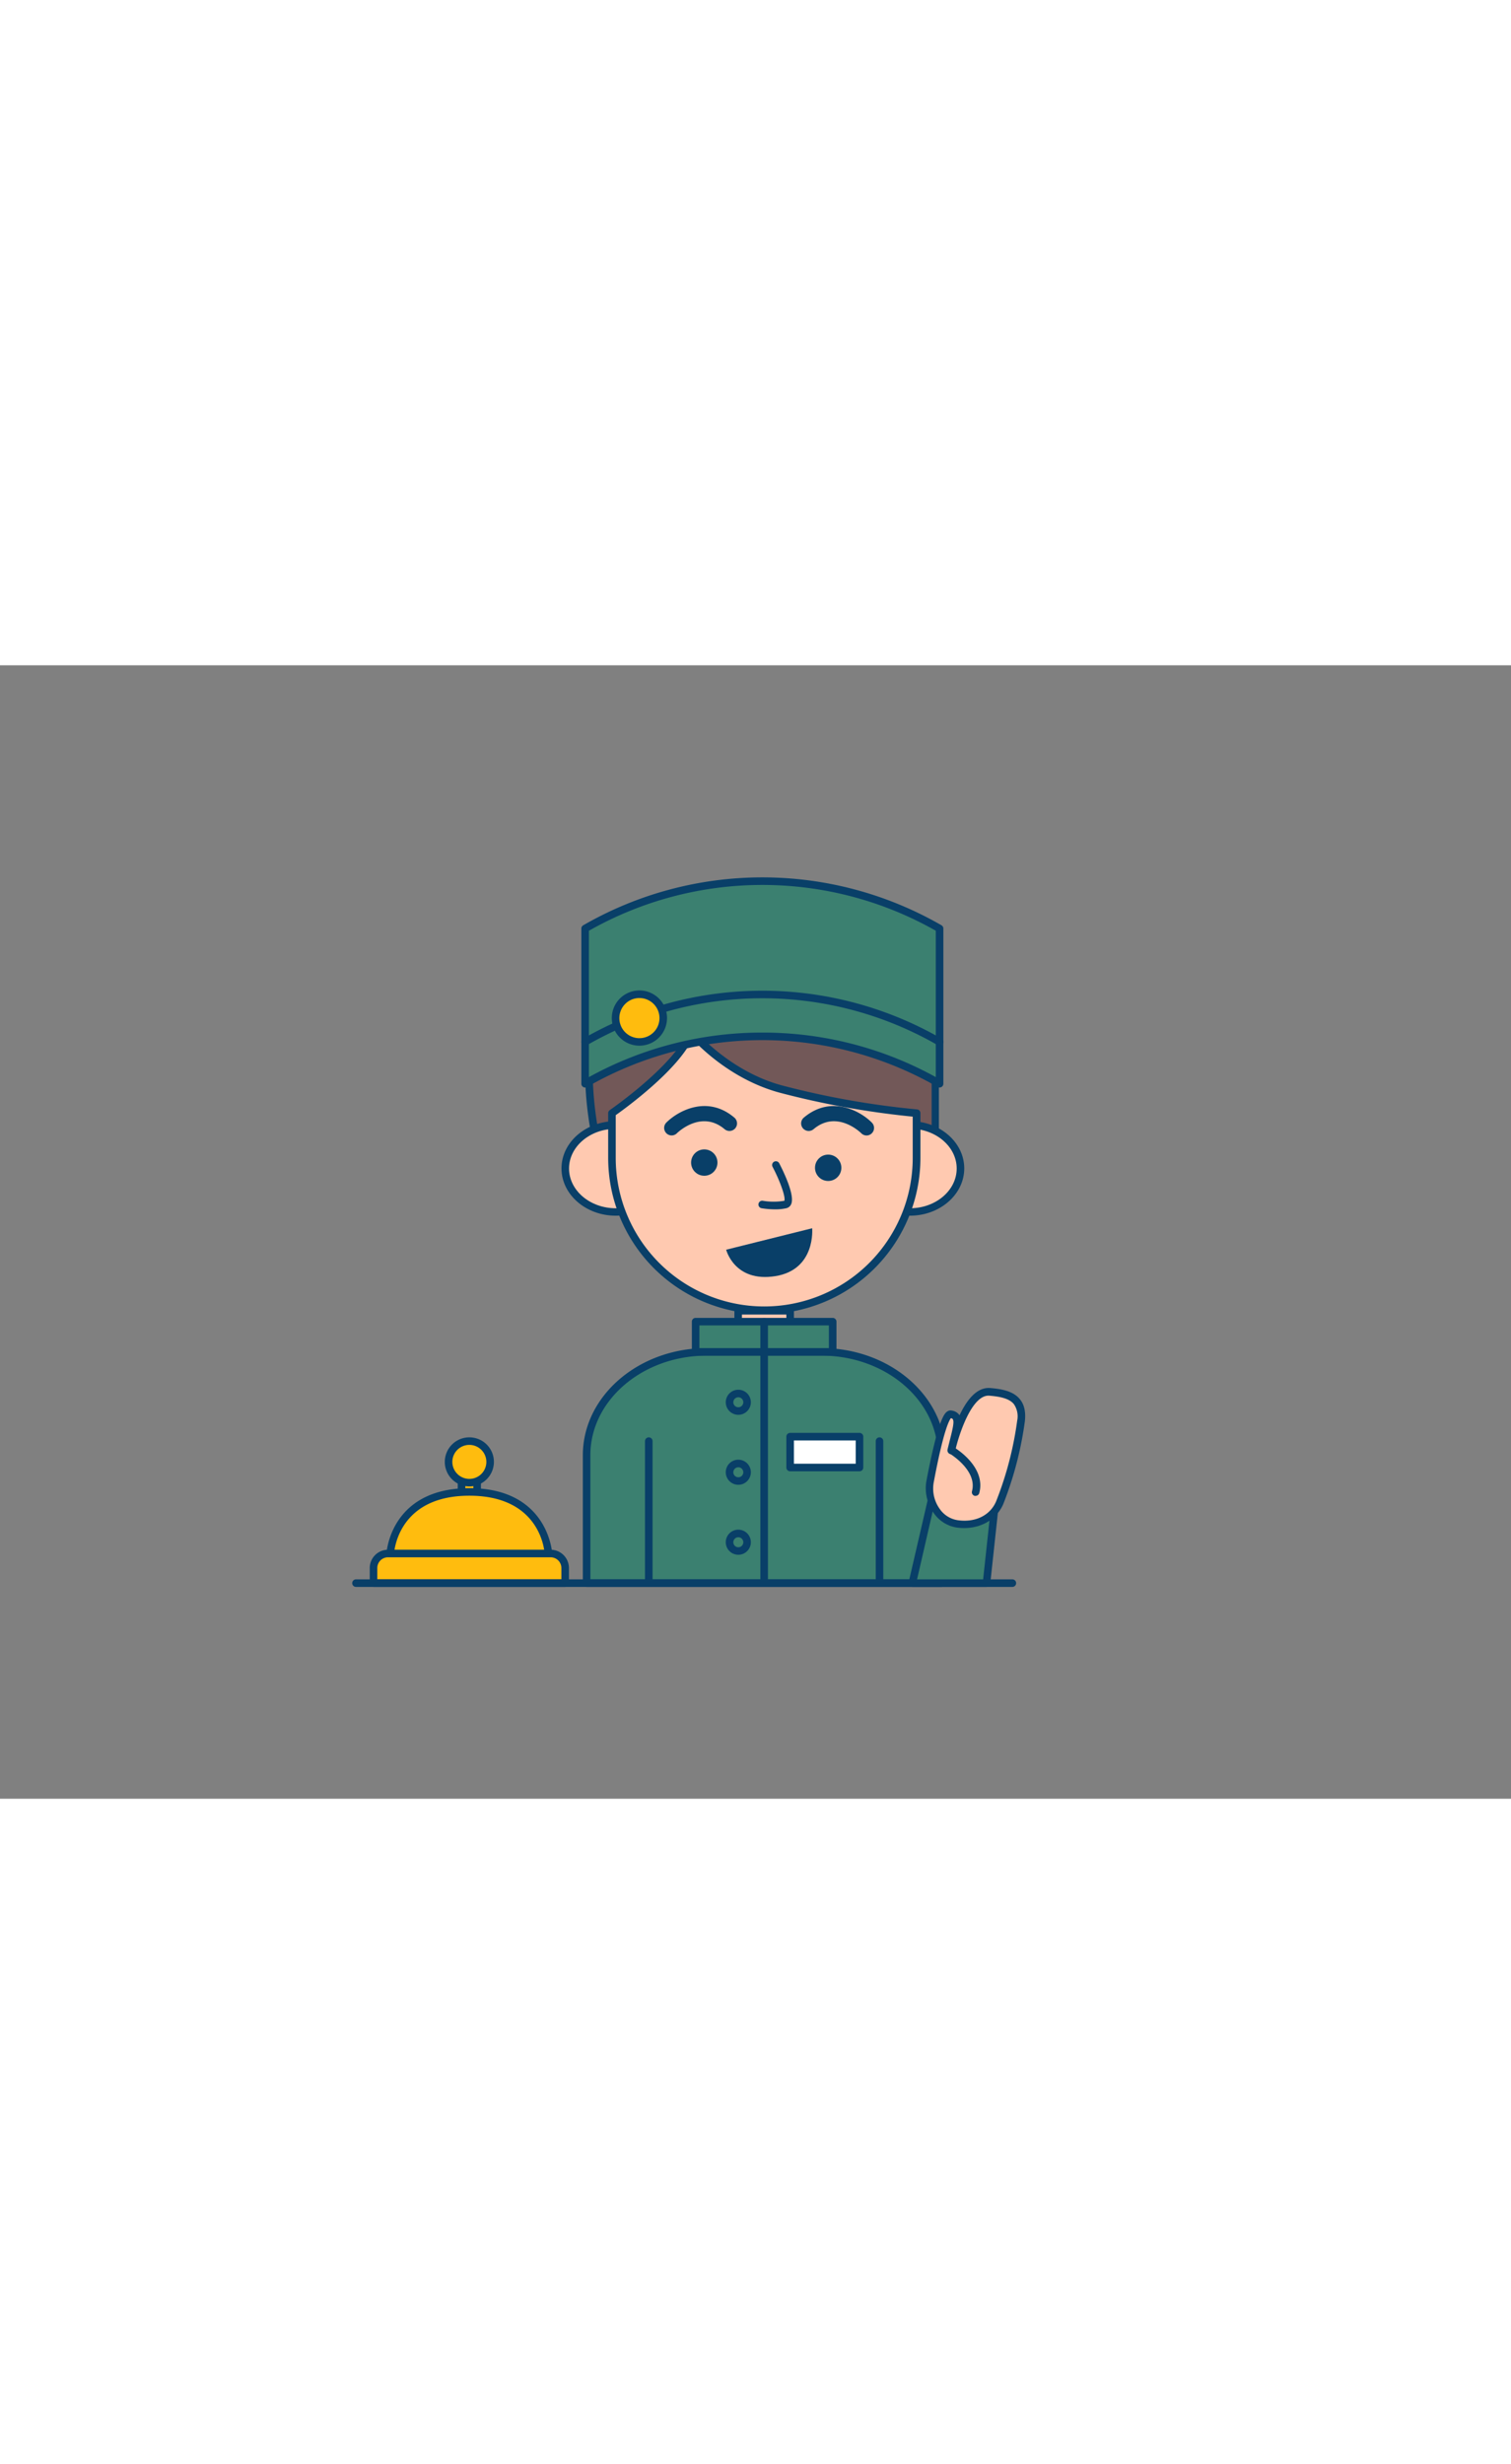 <svg xmlns="http://www.w3.org/2000/svg" viewBox="0 0 400 300" data-imageid="receptionist-outline-913f1" imageName="Receptionist" class="illustrations_image" style="width: 184px;"><rect x="0" y="0" width="400" height="300" fill="#808080" stroke="none"/><g id="_346_receptionist_outline" data-name="#346_receptionist_outline"><path d="M195.41,170.84h13.76a0,0,0,0,1,0,0v7.92a5.84,5.84,0,0,1-5.84,5.84h-2.08a5.84,5.84,0,0,1-5.84-5.84v-7.92A0,0,0,0,1,195.41,170.84Z" fill="#ffc9b0"/><path d="M203.33,185.6h-2.08a6.85,6.85,0,0,1-6.84-6.84v-7.92a1,1,0,0,1,1-1h13.76a1,1,0,0,1,1,1v7.92A6.85,6.85,0,0,1,203.33,185.6Zm-6.92-13.76v6.92a4.84,4.84,0,0,0,4.84,4.84h2.08a4.84,4.84,0,0,0,4.84-4.84v-6.92Z" fill="#093f68"/><path d="M249.29,242.93V209.09c0-15.11-14.24-27.37-31.81-27.37H187.09c-17.56,0-31.81,12.26-31.81,27.37v33.84Z" fill="#3b8070" class="target-color"/><path d="M249.29,243.93h-94a1,1,0,0,1-1-1V209.09c0-15.64,14.72-28.37,32.81-28.37h30.39c18.09,0,32.81,12.73,32.81,28.37v33.84A1,1,0,0,1,249.29,243.93Zm-93-2h92V209.09c0-14.54-13.82-26.37-30.81-26.37H187.09c-17,0-30.81,11.83-30.81,26.37Z" fill="#093f68"/><path d="M198.73,62.68a28,28,0,0,1,4.75-.39c7.33,0,14.81-.21,21.51,3.32,13.72,7.23,22.64,22.61,22.64,39.07v32.39H158.19c-.51-1.9.28-4.15.36-6a28.27,28.27,0,0,0-.87-6.25,94.08,94.08,0,0,1-1.76-16A66.28,66.28,0,0,1,160.74,84c1.78-4.69,3.88-9.54,7.72-12.47s9.92-3,12.66,1.11A29.94,29.94,0,0,1,198.73,62.68Z" fill="#725858"/><path d="M247.63,138.07H158.19a1,1,0,0,1-1-.74,10.65,10.65,0,0,1,.09-4.39,19.31,19.31,0,0,0,.24-2,19.15,19.15,0,0,0-.58-4.64c-.09-.46-.19-.92-.28-1.39a94.37,94.37,0,0,1-1.77-16.22c-.11-8,1.49-16.15,4.88-25.06,1.84-4.83,4-9.8,8-12.9a11.27,11.27,0,0,1,8.53-2.17,8.27,8.27,0,0,1,4.79,2.51,30.72,30.72,0,0,1,17.39-9.41,31.31,31.31,0,0,1,4.92-.41h1.31c7,0,14.15,0,20.67,3.43,14.08,7.42,23.17,23.1,23.17,40v32.39A1,1,0,0,1,247.63,138.07Zm-88.59-2h87.59V104.68c0-16.12-8.67-31.11-22.11-38.19-6.08-3.2-13-3.2-19.73-3.2h-1.32a27.39,27.39,0,0,0-4.58.38h0a28.78,28.78,0,0,0-17,9.65,1,1,0,0,1-.82.35,1,1,0,0,1-.78-.45,6.2,6.2,0,0,0-4.23-2.65,9.31,9.31,0,0,0-7,1.79c-3.66,2.79-5.66,7.47-7.4,12-3.3,8.67-4.86,16.62-4.75,24.32a92.47,92.47,0,0,0,1.74,15.88c.08.46.18.91.27,1.35a21,21,0,0,1,.62,5.13,18.19,18.19,0,0,1-.27,2.19A12.6,12.6,0,0,0,159,136.07Zm39.69-73.39h0Z" fill="#093f68"/><ellipse cx="162.97" cy="133.16" rx="13.37" ry="11.52" fill="#ffc9b0"/><path d="M163,145.68c-7.92,0-14.36-5.62-14.36-12.52s6.44-12.51,14.36-12.51,14.37,5.61,14.37,12.51S170.9,145.68,163,145.68Zm0-23c-6.81,0-12.36,4.71-12.36,10.51s5.55,10.52,12.36,10.52,12.37-4.72,12.37-10.52S169.79,122.65,163,122.65Z" fill="#093f68"/><ellipse cx="240.89" cy="133.16" rx="13.37" ry="11.52" fill="#ffc9b0"/><path d="M240.89,145.68c-7.92,0-14.36-5.62-14.36-12.52s6.44-12.51,14.36-12.51,14.37,5.61,14.37,12.51S248.81,145.68,240.89,145.68Zm0-23c-6.82,0-12.36,4.71-12.36,10.51s5.54,10.52,12.36,10.52,12.37-4.72,12.37-10.52S247.71,122.65,240.89,122.65Z" fill="#093f68"/><path d="M202.29,170.7h0A40.31,40.31,0,0,1,162,130.39V118.55s18-12.38,21-21.5c0,0,9.12,11.12,23.57,15.07a221.4,221.4,0,0,0,36.08,6.43v11.84A40.31,40.31,0,0,1,202.29,170.7Z" fill="#ffc9b0"/><path d="M202.29,171.7A41.35,41.35,0,0,1,161,130.39V118.55a1,1,0,0,1,.43-.82c.18-.12,17.72-12.3,20.59-21a1,1,0,0,1,.77-.67,1,1,0,0,1,1,.34c.09.11,9.1,10.93,23.05,14.75a221.91,221.91,0,0,0,35.9,6.39,1,1,0,0,1,.92,1v11.84A41.35,41.35,0,0,1,202.29,171.7ZM163,119.07v11.32a39.31,39.31,0,0,0,78.62,0V119.46a225.29,225.29,0,0,1-35.34-6.37c-11.88-3.26-20.13-11.12-23-14.18C179.29,107.28,165.65,117.18,163,119.07Z" fill="#093f68"/><path d="M205.21,144a22.66,22.66,0,0,1-3.61-.3,1,1,0,0,1-.81-1.15,1,1,0,0,1,1.16-.82,17.18,17.18,0,0,0,5.69,0c.37-.92-1.06-5.07-3.13-9a1,1,0,0,1,.43-1.35,1,1,0,0,1,1.34.42c1,1.94,4.23,8.45,3.16,10.83a1.83,1.83,0,0,1-1.24,1.06A12.92,12.92,0,0,1,205.21,144Z" fill="#093f68"/><path d="M215,149l-22.77,5.68s2.2,8.71,13,7S215,149,215,149Z" fill="#093f68"/><path d="M171.75,243a1,1,0,0,1-1-1V205.34a1,1,0,0,1,2,0V242A1,1,0,0,1,171.75,243Z" fill="#093f68"/><path d="M232.83,243a1,1,0,0,1-1-1V205.34a1,1,0,0,1,2,0V242A1,1,0,0,1,232.83,243Z" fill="#093f68"/><circle cx="219.24" cy="133" r="3.49" fill="#093f68"/><circle cx="186.44" cy="131.62" r="3.49" fill="#093f68"/><path d="M177.82,124.44a2,2,0,0,1-1.42-.59,2,2,0,0,1,0-2.82c3.1-3.1,10.86-7.37,18-1.31a2,2,0,0,1-2.58,3.06c-6.15-5.19-12.37.83-12.63,1.08A2,2,0,0,1,177.82,124.44Z" fill="#093f68"/><path d="M229.41,124.45a2,2,0,0,1-1.41-.59h0c-.26-.26-6.49-6.27-12.63-1.08a2,2,0,0,1-2.58-3.06c7.18-6.06,14.93-1.79,18,1.31a2,2,0,0,1-1.42,3.42Z" fill="#093f68"/><path d="M154.9,69.68a93.59,93.59,0,0,1,93.83,0v41.07a93.59,93.59,0,0,0-93.83,0Z" fill="#3b8070" class="target-color"/><path d="M248.73,111.75a1,1,0,0,1-.5-.13,93,93,0,0,0-92.83,0,1,1,0,0,1-1,0,1,1,0,0,1-.5-.87V69.68a1,1,0,0,1,.5-.87,95,95,0,0,1,94.83,0,1,1,0,0,1,.5.87v41.07a1,1,0,0,1-1,1ZM201.81,97.21A94.73,94.73,0,0,1,247.73,109V70.26a93,93,0,0,0-91.83,0V109A94.72,94.72,0,0,1,201.81,97.21Z" fill="#093f68"/><path d="M248.73,100.68a.93.93,0,0,1-.5-.14,93,93,0,0,0-92.83,0,1,1,0,0,1-1.37-.36,1,1,0,0,1,.37-1.37,95,95,0,0,1,94.83,0,1,1,0,0,1-.5,1.87Z" fill="#093f68"/><circle cx="169.28" cy="93.37" r="6.3" fill="#ffbc0e"/><path d="M169.28,100.68a7.31,7.31,0,1,1,7.3-7.31A7.32,7.32,0,0,1,169.28,100.68Zm0-12.61a5.31,5.31,0,1,0,5.3,5.3A5.31,5.31,0,0,0,169.28,88.07Z" fill="#093f68"/><rect x="184.15" y="173.72" width="36.29" height="8.01" fill="#3b8070" class="target-color"/><path d="M220.43,182.72H184.15a1,1,0,0,1-1-1v-8a1,1,0,0,1,1-1h36.28a1,1,0,0,1,1,1v8A1,1,0,0,1,220.43,182.72Zm-35.28-2h34.28v-6H185.15Z" fill="#093f68"/><path d="M202.29,243a1,1,0,0,1-1-1V173.72a1,1,0,0,1,2,0V242A1,1,0,0,1,202.29,243Z" fill="#093f68"/><path d="M195.46,198.38a3.32,3.32,0,1,1,3.31-3.32A3.32,3.32,0,0,1,195.46,198.38Zm0-4.64a1.32,1.32,0,1,0,1.31,1.32A1.32,1.32,0,0,0,195.46,193.74Z" fill="#093f68"/><path d="M195.46,216.9a3.32,3.32,0,1,1,3.31-3.32A3.32,3.32,0,0,1,195.46,216.9Zm0-4.63a1.32,1.32,0,1,0,1.31,1.31A1.32,1.32,0,0,0,195.46,212.27Z" fill="#093f68"/><path d="M195.46,235.42a3.32,3.32,0,1,1,3.31-3.31A3.32,3.32,0,0,1,195.46,235.42Zm0-4.63a1.32,1.32,0,1,0,1.31,1.32A1.32,1.32,0,0,0,195.46,230.79Z" fill="#093f68"/><rect x="209.17" y="204.16" width="18.36" height="8.17" fill="#fff"/><path d="M227.53,213.33H209.17a1,1,0,0,1-1-1v-8.17a1,1,0,0,1,1-1h18.36a1,1,0,0,1,1,1v8.17A1,1,0,0,1,227.53,213.33Zm-17.36-2h16.36v-6.17H210.17Z" fill="#093f68"/><rect x="122.18" y="214.36" width="4.13" height="7.95" fill="#ffbc0e"/><path d="M126.31,223.3h-4.13a1,1,0,0,1-1-1v-7.94a1,1,0,0,1,1-1h4.13a1,1,0,0,1,1,1v7.94A1,1,0,0,1,126.31,223.3Zm-3.13-2h2.13v-5.94h-2.13Z" fill="#093f68"/><path d="M103.31,235.14s.77-16.35,20.94-16.35,20.93,16.35,20.93,16.35Z" fill="#ffbc0e"/><path d="M145.18,236.14H103.31a1,1,0,0,1-.72-.31,1,1,0,0,1-.28-.74c0-.17,1-17.3,21.94-17.3s21.92,17.13,21.93,17.3a1,1,0,0,1-.28.74A1,1,0,0,1,145.18,236.14Zm-40.75-2h39.63c-.55-3.5-3.58-14.35-19.81-14.35S105,230.64,104.43,234.14Z" fill="#093f68"/><path d="M102.72,235.14h43a3.84,3.84,0,0,1,3.84,3.84v4a0,0,0,0,1,0,0H98.88a0,0,0,0,1,0,0v-4A3.84,3.84,0,0,1,102.72,235.14Z" fill="#ffbc0e"/><path d="M149.61,243.93H98.88a1,1,0,0,1-1-1v-4a4.84,4.84,0,0,1,4.84-4.84h43.05a4.84,4.84,0,0,1,4.84,4.84v4A1,1,0,0,1,149.61,243.93Zm-49.73-2h48.73v-3a2.84,2.84,0,0,0-2.84-2.84H102.72A2.84,2.84,0,0,0,99.88,239Z" fill="#093f68"/><circle cx="124.25" cy="210.84" r="5.5" fill="#ffbc0e"/><path d="M124.25,217.34a6.5,6.5,0,1,1,6.5-6.5A6.51,6.51,0,0,1,124.25,217.34Zm0-11a4.5,4.5,0,1,0,4.5,4.5A4.51,4.51,0,0,0,124.25,206.34Z" fill="#093f68"/><path d="M268,243.93H94.24a1,1,0,0,1,0-2H268a1,1,0,0,1,0,2Z" fill="#093f68"/><polygon points="246.57 221.07 241.52 242.93 261.16 242.93 263.44 221.81 246.57 221.07" fill="#3b8070" class="target-color"/><path d="M261.16,243.93H241.52a1,1,0,0,1-.79-.38,1,1,0,0,1-.19-.84l5.06-21.86a1,1,0,0,1,1-.78l16.87.74a1,1,0,0,1,.95,1.11L262.15,243A1,1,0,0,1,261.16,243.93Zm-18.39-2h17.49l2.07-19.17-15-.65Z" fill="#093f68"/><path d="M246.2,216c1.5-7.92,3.78-18.18,5.5-17.82,2.78.59,1.78,2.81.16,9.52,0,0,3.6-16,10.16-15.45,4.7.41,8.93,1.45,8.25,7.68a92.59,92.59,0,0,1-5.67,21.72c-1.9,4.37-6.5,6.22-11.3,5.52S245.25,221.05,246.2,216Z" fill="#ffc9b0"/><path d="M255.25,228.35a15,15,0,0,1-2.09-.15,9.07,9.07,0,0,1-6-3.86,11.31,11.31,0,0,1-1.91-8.49h0c3.19-16.8,4.89-17.93,5.53-18.36a1.47,1.47,0,0,1,1.16-.24,3.08,3.08,0,0,1,2.08,1.24c2.37-5,5.1-7.45,8.13-7.2s6.08.81,7.82,2.94c1.18,1.42,1.61,3.34,1.34,5.85a93.76,93.76,0,0,1-5.75,22C263.81,226,259.9,228.35,255.25,228.35Zm-3.51-29.09c-.47.55-2,3.29-4.56,17h0a9.21,9.21,0,0,0,1.57,7,7.06,7.06,0,0,0,4.7,3c4.7.69,8.62-1.21,10.23-4.93a91,91,0,0,0,5.6-21.43,5.68,5.68,0,0,0-.89-4.36c-1.28-1.56-3.86-2-6.46-2.22-4.28-.37-7.55,8.71-8.8,13.48-.09.39-.19.79-.29,1.22a1,1,0,0,1-2-.46s.07-.31.18-.76l.42-1.68c.68-2.71,1.22-4.85.82-5.48C252.28,199.54,252.18,199.39,251.74,199.26ZM246.2,216h0Z" fill="#093f68"/><path d="M258.28,219.83a1.15,1.15,0,0,1-.26,0,1,1,0,0,1-.71-1.23c1.48-5.57-5.87-9.92-5.95-10a1,1,0,0,1,1-1.73c.36.2,8.75,5.15,6.88,12.21A1,1,0,0,1,258.28,219.83Z" fill="#093f68"/></g></svg>